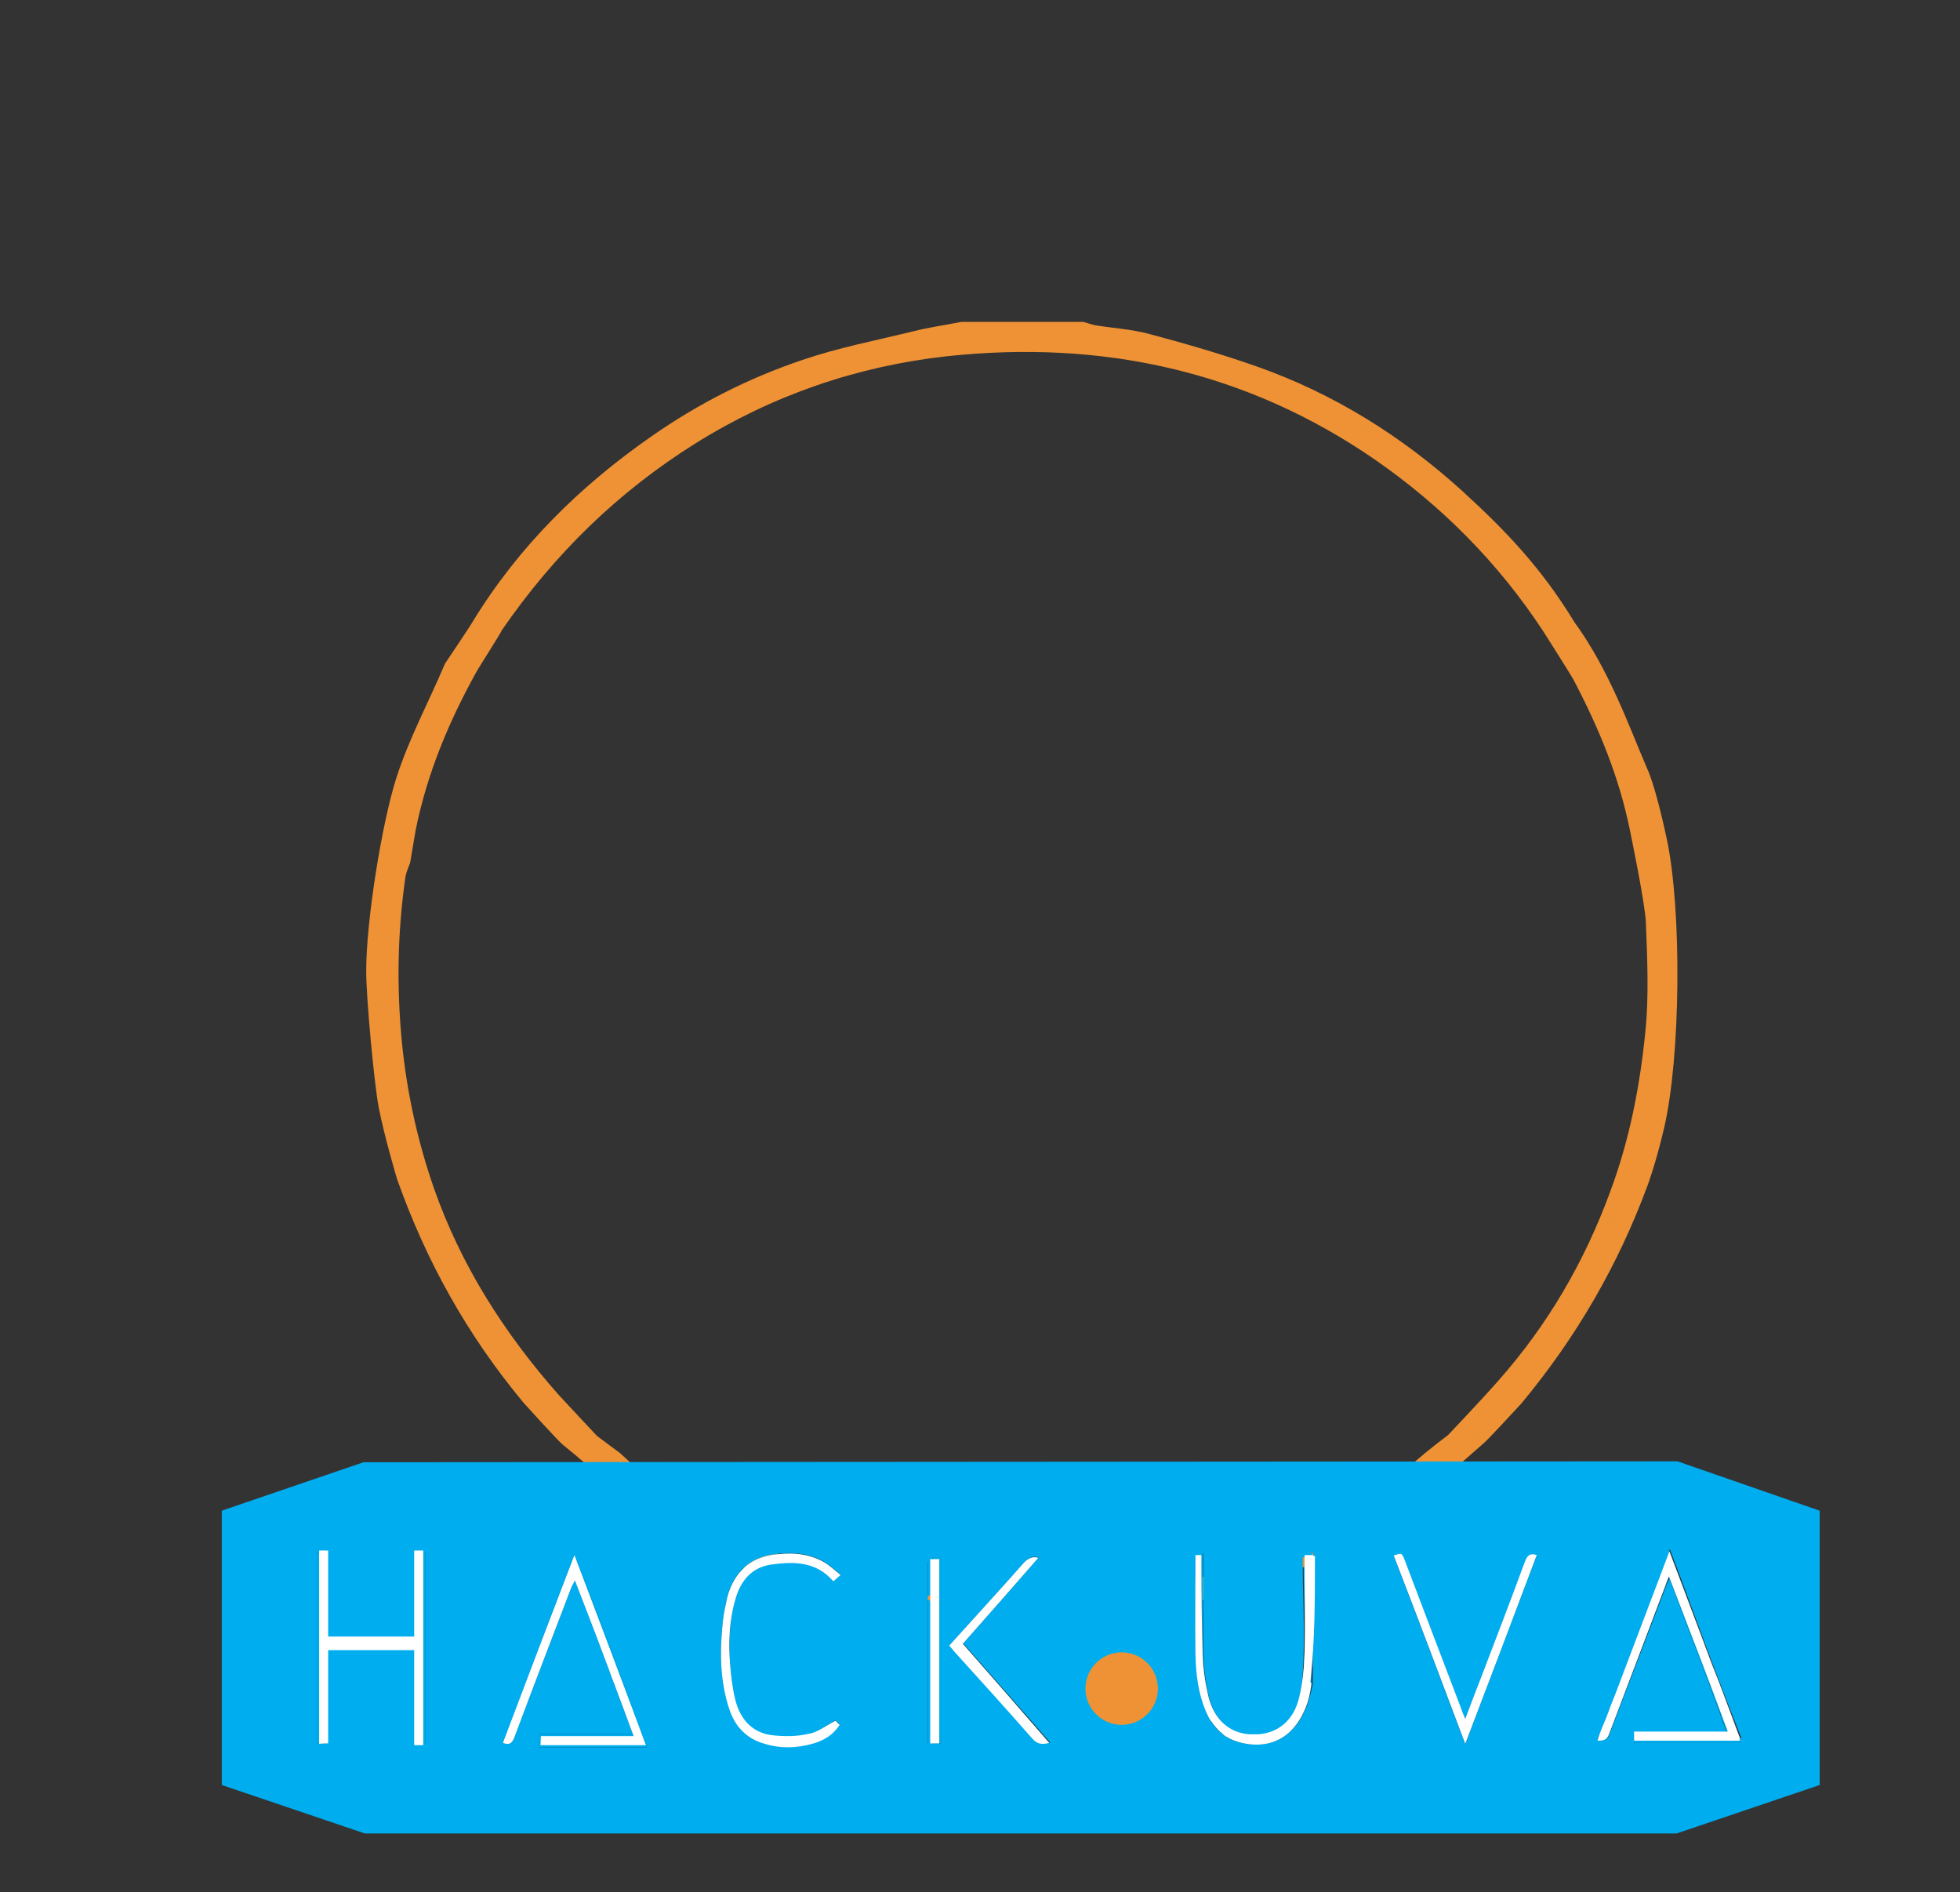 <svg width="433" height="418" xmlns="http://www.w3.org/2000/svg">
 <rect width="100%" height="100%" fill="#333333" stroke="none"/>
 <style type="text/css">.st0{fill:#EF9235;}
	.st1{fill:#FFFFFF;}
	.st2{fill:#00ADEF;}
	.st3{fill:none;stroke:#EF9235;stroke-width:5;stroke-miterlimit:10;}
	.st4{fill:#FFFFFF;stroke:#FFFFFF;stroke-miterlimit:10;}</style>

 <g>
  <title>background</title>
  <path height="420" width="435" y="-1" x="-1" class="kSpqFtUp_0" d="m-1,-1l435,0l0,498l-435,0l0,-498z" id="canvas_background" fill="none"/>
 </g>
 <g>
  <title>Layer 1</title>
  <path class="kSpqFtUp_1" d="m139,140l172,0l0,190l-172,0l0,-190z" stroke="#ef9235" id="svg_11" stroke-linecap="null" stroke-linejoin="null" stroke-width="6" fill="none"/>
  <path class="kSpqFtUp_2" d="m84,140l284,0l0,186l-284,0l0,-186z" stroke="#ef9235" fill="none" stroke-width="6" id="svg_9"/>
  <path id="XMLID_48_" class="st2 kSpqFtUp_3" d="m384.2,384l-23.2,0c0,0 0,0.2 0,0c0,0.2 0,0 0,1l23.4,0c0,-1 -0.1,-0.8 -0.2,-1zm-2.7,-1l-20.6,0c0,0 0,-0.1 0,0l20.7,0c0,-0.2 -0.1,0 -0.1,0zm-28.7,1c0.6,-1 1.3,-3.4 1.9,-5.2c-0.6,1.8 -1.2,4.2 -1.9,5.2l0,0zm-62.9,-12c0,-0.1 0,-0.3 0,-0.4c0,0.1 0,0.2 0,0.3l0,0.1zm-1.9,-26.4c0,6.4 0.4,12.9 0.2,19.3c-0.1,3.4 -0.3,6.9 -1.1,10.1c-1.2,5 -4.5,7.8 -9,8.1c4.5,-0.3 7.9,-3.1 9.2,-8.1c0.8,-3.3 1.4,-6.7 1.5,-10.1c0.2,-6.4 0.3,-12.9 0.3,-19.3l0,-1.6l-1,0l0,1.6l-0.1,0zm-14.4,39.2c-0.6,-0.2 -1.3,-0.4 -1.8,-0.7c0.5,0.3 1.2,0.5 1.8,0.7c4.6,1.3 8.7,0.4 11.6,-2.5c-2.9,2.9 -7,3.9 -11.6,2.5zm-68.6,0.4c1,0 0.8,0 1,0l0,-40.2l-1,0l0,40.2zm-86,-0.2l0,1l23.8,0c-0.1,-1 -0.1,-0.8 -0.2,-1l-23.6,0zm21,-2c-1.4,-3.4 -2.7,-6.9 -4.1,-10.5c1.3,3.4 2.6,6.9 3.9,10.5l0.2,0zm-13,-33.9c2.2,5.8 4.3,11.4 6.5,17c-2.1,-5.7 -4.3,-11.5 -6.5,-17.3c-0.3,0.7 -0.6,1.2 -0.8,1.7c-4.2,11 -8.4,22 -12.5,33c-0.2,0.5 -0.4,0.9 -0.7,1.2c-0.1,0.1 -0.1,0.1 -0.2,0.2c-0.1,0.1 -0.3,0.2 -0.5,0.2c-0.3,0.1 -0.7,0 -1.3,-0.2l0,0c1.5,0.6 2.1,-0.1 2.6,-1.4c4.1,-11 8.3,-22 12.5,-32.9c0.4,-0.4 0.6,-0.8 0.9,-1.5zm-10,20.3c-2,5.2 -3.9,10.6 -5.9,15.6l0,0c2,-5 4,-10.4 5.9,-15.6zm-25,-7.4l-20,0l0,-19l-2,0l0,42.2c1,-0.1 2,-0.1 2,-0.1l0,-21.1l20,0l0,21l2,0l0,-42l-2,0l0,19z"/>
  <g id="lKbWxD.tif_1_">
   <g id="XMLID_7_">
    <path class="st0 kSpqFtUp_4" d="m368.2,185.2c-2.6,-12.1 -4.3,-15.4 -4.3,-15.4c-3.9,-9 -8.3,-21.7 -16.1,-32.4c-7.3,-12 -15.3,-20.3 -24.6,-28.8c-13.4,-12.2 -28.6,-21.7 -45.7,-27.7c-7.7,-2.7 -15.6,-5 -23.5,-7.1c-4,-1.1 -8.2,-1.3 -12.3,-2c-0.8,-0.2 -1.6,-0.5 -2.4,-0.7l-26.9,0c-3.5,0.7 -7.2,1.2 -10.7,2.1c-8.2,2 -16.5,3.6 -24.4,6.3c-11.9,4 -23.1,9.7 -33.4,16.9c-15.8,11 -29.3,24.3 -39.4,40.8c-0.8,1.4 -6.2,9.4 -6.2,9.4c-3.5,8.3 -7.8,16.2 -10.7,25.1c-3.3,10.3 -6.7,31.8 -6.7,42.8c0,6.1 1.8,25.3 2.8,30.3c1.2,6.2 4,15.6 4,15.6c6.4,18.1 15.5,34.5 28,49.5c0,0 7.5,8.3 8.6,9.2c4,3.2 7.8,6.6 11.5,10.1c0.7,0.7 8.6,7.4 8.6,7.4c11.6,5.6 23.4,11.4 34.6,16.9l94.2,-0.1c10.8,-5.3 22.6,-11.1 34.4,-16.8c0,0 7.8,-6.8 8.4,-7.4c4,-3.6 8,-7.1 12,-10.6c0.8,-0.7 7.4,-7.8 8.2,-8.7c12.1,-14.6 21.3,-30.5 27.8,-48.1c0,0 1.8,-4.8 3.6,-12.5c3.7,-15.7 4,-48.2 0.6,-64.1zm-4.7,42.6c-1.2,12.1 -3.5,24 -7.8,35.5c-5.7,15.5 -13.8,29.4 -24.7,41.7c-3.4,3.9 -11.1,12 -11.1,12c-2,1.5 -3.4,2.6 -5.1,4c0,0 -7.9,6.7 -8.6,7.2c-15.8,12 -33.8,19.2 -53,23.3c-12.8,2.7 -26,3.1 -38.9,2c-21.5,-1.9 -41.8,-7.8 -60.1,-19.7c-1.2,-0.8 -2.3,-1.6 -3.5,-2.1c-4.4,-1.9 -13.7,-10.7 -13.7,-10.7c-1.6,-1.2 -3,-2.2 -5.1,-3.8c0,0 -7.8,-8.3 -8.5,-9.1c-12,-13.6 -21.6,-28.6 -27.6,-45.8c-3.6,-10.4 -5.9,-21 -7,-31.9c-1.2,-12.3 -1,-24.6 0.8,-36.9c0.2,-0.9 0.6,-1.9 1,-2.9l1.2,-7.1c2.5,-12.5 7.3,-24 13.4,-35c0.4,-0.8 5.8,-9.2 5.6,-9.2c11.7,-17 25.8,-30.7 42.9,-41.4c17,-10.6 35.6,-17 55.4,-19.2c34.3,-3.7 66.3,3.2 94.9,23c14.5,10.1 26.9,22.5 36.9,37.7c0,0 6.3,9.9 6.8,10.9c5.5,10.5 10,21.3 12.4,33.2c0,0 3.3,15.8 3.5,20.2c0.3,8 0.7,16.1 -0.1,24.1z" id="svg_2"/>
    <path id="XMLID_8_" class="st1 kSpqFtUp_5" d="m363.6,169.8"/>
   </g>
  </g>
  <path id="XMLID_65_" class="st2 kSpqFtUp_6" d="m370.6,322.8l-290.3,0.2l-31.3,10.7l0,60.6l31.6,10.7l289.8,0l31.6,-10.7l0,-60.6l-31.4,-10.9zm-276.6,62.2l-2,0l0,-21l-20,0l0,21.1c0,0 -1,0.1 -2,0.1l0,-42.2l2,0l0,19l20,0l0,-19l2,0l0,42zm48.8,1l-23.8,0l0,-1l0,0l0,-2l20.8,0c-1.3,-3.6 -2.6,-7 -3.9,-10.5c-0.1,-0.3 -0.2,-0.7 -0.4,-1c-0.4,-1.1 -0.8,-2.2 -1.2,-3.3c-0.3,-0.7 -0.5,-1.4 -0.8,-2.1c-2.1,-5.7 -4.3,-11.3 -6.5,-17c-0.3,0.7 -0.6,1.1 -0.8,1.6c-4.2,11 -8.4,21.9 -12.5,32.9c-0.5,1.4 -1.1,2 -2.6,1.4l0,0l0,0l0,0l0,0c2,-5 3.9,-10.4 5.9,-15.6c3.3,-8.6 6.6,-17.4 9.9,-26.2c5.4,14.2 10.6,27.8 15.8,41.8l-0.2,0c0.2,0.2 0.2,0 0.3,1zm18.5,-18.2c0.2,2.5 0.5,5.1 1.1,7.6c1.1,4.6 3.9,7.5 8.2,8c2.6,0.3 5.4,0.3 8,-0.3c2,-0.4 3.8,-1.9 6,-3.1c0.1,0.1 0.4,0.5 0.9,0.9c-1.4,2.2 -3.4,3.4 -5.7,4.1c-3.7,1.1 -7.5,1.2 -11.2,0c-3.6,-1.1 -6.2,-3.6 -7.5,-7.6c-2.1,-6.3 -2.1,-12.9 -1.4,-19.4c0.2,-1.8 0.6,-3.6 1,-5.4c1.5,-5.4 4.9,-8.4 9.8,-9.2c3.9,-0.6 7.8,-0.5 11.4,1.5c1.3,0.7 2.4,1.8 3.8,2.9c-0.7,0.6 -1.1,1 -1.6,1.4c-3.8,-4.4 -8.7,-4.4 -13.7,-3.7c-4.2,0.6 -6.8,3.4 -8,7.9c-1.3,4.8 -1.4,9.6 -1.1,14.4zm46.7,17.3c-0.3,0 -0.5,0 -0.7,0c-0.1,0 -0.2,0 -0.3,0c-0.2,0 -0.5,0 -1,0.1l0,0c-0.2,0 0,0 -1,0l0,-40.2l1,0l0,-1l2,0l0,41.1zm20.2,-1.1c-5.7,-6.5 -11.5,-12.9 -17.3,-19.3c-0.3,-0.4 -0.7,-0.8 -1.1,-1.3c2,-2.2 3.9,-4.3 5.9,-6.5c3.5,-3.9 7,-7.7 10.5,-11.7c1.1,-1.2 2.1,-1.5 3.3,-1.2c-5.6,6.4 -11.2,12.8 -16.7,19c6.4,7.3 12.7,14.5 19.2,21.9c-1.7,0.5 -2.8,0.3 -3.8,-0.9zm61.8,-40.2l0,0c0,9.3 0,18.5 0,27.7l0,0c0,0.1 0,0.3 0,0.4c-0.1,1 -0.4,2 -0.7,3c-0.8,3.1 -2.2,5.6 -4.1,7.4c-2.9,2.9 -7,3.8 -11.6,2.5c-0.6,-0.2 -1.3,-0.4 -1.8,-0.7c-0.4,-0.2 -0.8,-0.4 -1.1,-0.6c-0.2,-0.1 -0.4,-0.2 -0.5,-0.4c-0.3,-0.3 -0.7,-0.5 -1,-0.8c-0.5,-0.5 -0.9,-0.9 -1.3,-1.5c-0.1,-0.2 -0.3,-0.4 -0.4,-0.5l0,0c-0.1,-0.2 -0.3,-0.4 -0.4,-0.6c-0.1,-0.2 -0.2,-0.4 -0.3,-0.6c-0.2,-0.4 -0.4,-0.8 -0.6,-1.3c-1.6,-3.9 -2.1,-8 -2.2,-12.2c-0.1,-7.1 -0.1,-14.1 -0.1,-21.1l0,-0.2c0,-0.1 0,-0.2 0.1,-0.2l0,-0.1c0,-0.1 0,-0.1 0,-0.2c0,0 0,0 0,-0.1s0,-0.3 0,-0.6l1.8,0l0,2.5c0,6.8 -0.1,13.6 0.1,20.4c0.1,3 0.5,6.1 1.2,9c1.3,5 4.5,7.8 9,8.2c0.3,0 0.6,0 0.8,0c0.4,0 0.7,0 1,0c4.5,-0.3 7.9,-3.1 9.1,-8.1c0.8,-3.3 0.9,-6.7 1,-10.1c0.2,-6.4 -0.2,-12.9 -0.2,-19.3l0,-1.7l1,0l0,-1l1.3,0c0,0.3 0.1,0.5 0.1,0.6c0,0 -0.2,0 -0.2,0.2l-0.2,-0.2l0,0.2l0.2,0zm33.7,41.5c-5.3,-14.1 -10.5,-27.9 -15.8,-41.6c1.8,-0.6 1.8,-0.6 2.5,1.2c4.1,10.9 8.3,21.8 12.4,32.6c0.2,0.7 0.5,1.3 0.9,2.3c1.2,-3.2 2.3,-6.1 3.4,-8.9c3.3,-8.6 6.6,-17.2 9.8,-25.9c0.5,-1.4 1.1,-2 2.6,-1.4c-5.2,13.7 -10.4,27.5 -15.8,41.7zm60.7,-0.3l-23.4,0c0,-1 0,-0.8 0,-1s0,-0.5 0,-0.8l0,-0.2l0,0c0,-0.1 0,0 0,0l20.6,0c-4.3,-12 -8.5,-22.9 -12.8,-34.3c-0.4,0.9 -0.6,1.2 -0.8,1.8c-4.1,10.9 -8.3,21.6 -12.4,32.5c-0.5,1.3 -1,1.8 -2.6,1.2l0,-0.3l0,0c0.6,-1 1.3,-3.2 2,-5c0.6,-1.7 1.3,-3.4 2,-5.1c3.9,-10.4 7.9,-20.9 11.9,-31.6c2.6,6.8 5.1,13.7 7.6,20.4c0.4,1.2 0.9,2.3 1.3,3.5c0.5,1.4 1.1,2.8 1.6,4.2c0.1,0.3 0.3,0.7 0.4,1c1.6,4.3 3.3,8.5 4.9,12.6l-0.2,0c-0.2,0.3 -0.1,0.1 -0.1,1.1z"/>
  <path id="XMLID_57_" class="st2 kSpqFtUp_7" d="m142.8,385l-23.8,0l0,-2l21,0c-1.4,-3.4 -2.7,-6.9 -4.1,-10.5c-0.1,-0.3 -0.2,-0.7 -0.4,-1c-0.4,-1.1 -0.8,-2.2 -1.2,-3.3c-0.3,-0.7 -0.5,-1.4 -0.8,-2.1c-2.1,-5.7 -4.3,-11.5 -6.5,-17.3c-0.3,0.7 -0.6,1.2 -0.8,1.7c-4.2,11 -8.4,22 -12.5,33c-0.2,0.5 -0.4,0.9 -0.7,1.2c-0.1,0.1 -0.1,0.1 -0.2,0.2c-0.1,0.1 -0.3,0.2 -0.5,0.2c-0.3,0.1 -0.7,0 -1.2,-0.2l0,0l0,0c2,-5 3.9,-10.4 5.9,-15.6c3.3,-8.6 6.6,-17.4 9.9,-26.2c5.4,14.3 10.6,27.9 15.9,41.9z"/>
  <path id="XMLID_24_" class="st2 kSpqFtUp_8" d="m184.6,380.1c0.1,0.1 0.4,0.5 0.9,0.9c-1.4,2.2 -3.4,3.4 -5.7,4.1c-3.7,1.1 -7.5,1.2 -11.2,0c-3.6,-1.1 -6.2,-3.6 -7.5,-7.6c-2.1,-6.3 -2.1,-12.9 -1.4,-19.4c0.2,-1.8 0.6,-3.6 1,-5.4c1.5,-5.4 4.9,-8.4 9.8,-9.2c3.9,-0.6 7.8,-0.5 11.4,1.5c1.3,0.7 2.4,1.8 3.8,2.9c-0.7,0.6 -1.1,1 -1.6,1.4c-3.8,-4.4 -8.7,-4.4 -13.7,-3.7c-4.2,0.6 -6.8,3.4 -8,7.9c-1.3,4.6 -1.5,9.4 -1.1,14.2c0.2,2.5 0.5,5.1 1.1,7.6c1.1,4.6 3.9,7.5 8.2,8c2.6,0.3 5.4,0.3 8,-0.3c2,-0.3 3.8,-1.8 6,-2.9z"/>
  <path id="XMLID_35_" class="st2 kSpqFtUp_9" d="m208,344l0,41.1c-0.3,0 -0.5,0 -0.7,0c-0.1,0 -0.2,0 -0.3,0c-0.2,0 -0.5,0 -1,0.1l0,-41.2l2,0z"/>
  <path id="XMLID_22_" class="st2 kSpqFtUp_10" d="m231.8,385c-1.6,0.4 -2.6,0.3 -3.7,-0.9c-5.7,-6.5 -11.5,-12.9 -17.3,-19.3c-0.3,-0.4 -0.7,-0.8 -1.1,-1.3c2,-2.2 3.9,-4.3 5.9,-6.5c3.5,-3.9 7,-7.7 10.5,-11.7c1.1,-1.2 2.1,-1.5 3.3,-1.2c-5.6,6.4 -11.2,12.8 -16.7,19c6.4,7.3 12.7,14.5 19.1,21.9z"/>
  <path id="XMLID_36_" class="st2 kSpqFtUp_11" d="m290,343.6l0,0.2l0,0c0,9.2 -0.1,18.5 -0.3,27.7c0,0.1 0.1,0.2 0.1,0.3c-0.1,1 -0.3,2 -0.6,3c-2.2,8.2 -8.3,12.1 -15.7,9.9c-2.4,-0.7 -4.2,-2.1 -5.7,-4c-0.1,-0.2 -0.2,-0.4 -0.4,-0.5l0,0c-0.1,-0.2 -0.2,-0.4 -0.4,-0.6c-0.1,-0.2 -0.2,-0.4 -0.3,-0.6c-0.2,-0.4 -0.4,-0.8 -0.6,-1.3c-1.6,-3.9 -2.1,-8 -2.2,-12.2c-0.1,-7.1 -0.1,-14.1 -0.1,-21.1l0,-0.2c0,-0.1 0,-0.2 0.1,-0.2l0,-0.1c0,0 0,-0.1 0,-0.2c0,0 0,0 0,-0.1s0,-0.3 0,-0.6l1.8,0l0,2.5c0,6.8 -0.1,13.6 0.1,20.4c0.1,3 0.5,6.1 1.2,9c1.3,5 4.5,7.8 9,8.2c0.3,0 0.6,0 0.8,0c0.4,0 0.7,0 1,0c4.5,-0.3 7.9,-3.1 9.1,-8.1c0.8,-3.3 1.4,-6.7 1.5,-10.1c0.2,-6.4 0.2,-12.9 0.2,-19.3l0,-2.6l1.3,0c0,0.3 0.1,0.5 0.1,0.6c0,0 -0.2,0 -0.2,0.1c0.4,-0.1 0.2,-0.2 0.2,-0.1z"/>
  <path id="XMLID_21_" class="st2 kSpqFtUp_12" d="m339.5,343.5c-5.2,13.8 -10.4,27.6 -15.8,41.7c-5.3,-14.1 -10.5,-27.9 -15.8,-41.6c1.8,-0.6 1.8,-0.6 2.5,1.2c4.1,10.9 8.3,21.8 12.4,32.6c0.2,0.7 0.5,1.3 0.9,2.3c1.2,-3.2 2.3,-6.1 3.4,-8.9c3.3,-8.6 6.6,-17.2 9.8,-25.9c0.5,-1.3 1.1,-1.9 2.6,-1.4z"/>
  <path id="XMLID_34_" class="st2 kSpqFtUp_13" d="m384.4,384l-23.4,0c0,0 0,-0.1 0,-0.2c0,-0.2 0,-0.4 0,-0.7l0,-0.1l20.7,0c-0.1,-0.2 -0.1,-0.3 -0.2,-0.5c-4.3,-11.8 -8.5,-22.7 -12.8,-34.1c-0.4,0.9 -0.6,1.3 -0.8,1.9c-4.1,10.9 -8.3,21.7 -12.4,32.6c-0.5,1.3 -1,2.1 -2.6,1.5l0,0c0.6,-1.7 1.3,-3.4 1.9,-5.2c0.6,-1.7 1.3,-3.5 2,-5.2c3.9,-10.4 7.9,-21 11.9,-31.6c2.6,6.8 5.1,13.6 7.6,20.4c0.4,1.2 0.9,2.3 1.3,3.5c0.5,1.4 1.1,2.8 1.6,4.1c0.1,0.3 0.3,0.7 0.4,1c1.6,4.3 3.2,8.5 4.8,12.6z"/>
  <path d="m239.8,373a8,8 0 1 1 16,0a8,8 0 1 1 -16,0" id="XMLID_6_" class="st0 kSpqFtUp_14"/>
  <path d="m247.5,377l0,41" id="XMLID_5_" class="st3 kSpqFtUp_15"/>
  <path d="m248,415.5l-216,0" id="XMLID_4_" class="st3 kSpqFtUp_16"/>
  <path d="m32.5,418l0,-107" id="XMLID_3_" class="st3 kSpqFtUp_17"/>
  <path d="m366,313.5l-335,0" stroke-width="17" id="XMLID_2_" class="st3 kSpqFtUp_18"/>
  <path id="XMLID_32_" class="st4 kSpqFtUp_19" d="m384.4,384.5l-23.4,0c0,-0.3 0,-0.5 0,-0.7s0,-0.4 0,-0.7l0,-0.1c0,-0.1 0,-0.3 0,-0.5l20.7,0c-4.4,-12 -8.6,-22.8 -13,-34.3c-0.4,0.9 -0.6,1.5 -0.8,2.1c-4.1,10.9 -8.3,21.8 -12.4,32.7c-0.5,1.3 -1,1.5 -2.6,1.5l0,0c0.6,-2 1.3,-3.5 2,-5.2c0.6,-1.7 1.3,-3.5 2,-5.2c3.9,-10.3 7.9,-20.8 11.9,-31.4c2.6,6.8 5.1,13.5 7.6,20.1c0.4,1.2 0.9,2.3 1.3,3.5c0.5,1.4 1.1,2.8 1.6,4.1c0.1,0.3 0.3,0.7 0.4,1c1.6,4.2 3.1,8.3 4.7,12.6c-0.1,0.2 0,0.3 0,0.5z"/>
  <path id="XMLID_33_" class="st4 kSpqFtUp_20" d="m119.5,383.5l20.5,0c-0.1,-0.2 -0.1,-0.3 -0.2,-0.5c-1.3,-3.6 -2.6,-7 -3.9,-10.5c-0.1,-0.3 -0.2,-0.7 -0.4,-1c-0.4,-1.1 -0.8,-2.2 -1.2,-3.3c-0.3,-0.7 -0.5,-1.4 -0.8,-2.1c-2.1,-5.7 -4.3,-11.3 -6.5,-17c-0.3,0.7 -0.6,1.1 -0.8,1.6c-4.2,11 -8.4,21.9 -12.5,32.9c-0.5,1.4 -1.1,2 -2.6,1.4l0,0l0,0c5.2,-13.8 10.4,-27.4 15.8,-41.5c5.3,14 10.5,27.7 15.6,41.5c0.1,0.2 0.1,0.3 0.2,0.5l-23.3,0l0.1,-2l0,0z"/>
  <path id="XMLID_20_" class="st4 kSpqFtUp_21" d="m93.5,342.5l0,43l-2,0l0,-21l-19,0l0,20.6c-1,0 -2,0.1 -2,0.1l0,-42.7l2,0l0,19l19,0l0,-19l2,0l0,0z"/>
  <path id="XMLID_45_" class="st4 kSpqFtUp_22" d="m290.5,343.8l0,0c0,9.3 0,18.5 -1,27.7l0,0c0,0.1 0.2,0.3 0.2,0.4c-0.1,1 -0.3,2 -0.5,3c-0.8,3.1 -2.2,5.6 -4,7.4c-2.9,2.9 -7,3.8 -11.6,2.5c-0.6,-0.2 -1.2,-0.4 -1.8,-0.7c-0.4,-0.2 -0.7,-0.4 -1.1,-0.6c-0.2,-0.1 -0.3,-0.2 -0.5,-0.4c-0.1,-0.1 -0.2,-0.2 -0.3,-0.3c-0.1,-0.1 -0.2,-0.2 -0.3,-0.2c-0.1,-0.1 -0.2,-0.2 -0.3,-0.3l-0.1,-0.1l-0.1,-0.1c-0.4,-0.4 -0.7,-0.8 -1.1,-1.3c-0.1,-0.2 -0.2,-0.4 -0.4,-0.5l0,0c-0.1,-0.2 -0.2,-0.4 -0.4,-0.6c-0.1,-0.2 -0.2,-0.4 -0.3,-0.6c-0.2,-0.4 -0.4,-0.8 -0.6,-1.3c-1.6,-3.9 -2.1,-8 -2.2,-12.2c-0.1,-7.1 0,-14.1 0,-21.1c0,-0.1 0,-0.3 0,-0.5l0,-0.1c0,-0.1 0,-0.1 0,-0.2c0,0 0,0 0,-0.1s0,-0.1 0,-0.1l1.3,0l0,2c0,6.8 0.1,13.6 0.3,20.4c0.1,3 0.6,6.1 1.3,9c1.3,5 4.6,7.9 9.1,8.2c0.3,0 0.6,0 0.8,0c0.4,0 0.7,0 1,0c4.5,-0.3 7.9,-3.1 9.1,-8.1c0.8,-3.3 1.1,-6.7 1.2,-10.1c0.2,-6.4 0,-12.9 0,-19.3l0,-2.1l1.8,0c0,0 0.1,0 0.1,0.1c0,0 0,0 0.1,0.1c0.3,0 0.3,0 0.3,0.1z"/>
  <path id="XMLID_19_" class="st4 kSpqFtUp_23" d="m184.6,380.1c0.1,0.1 0.4,0.5 0.9,0.9c-1.4,2.2 -3.4,3.4 -5.7,4.1c-3.7,1.1 -7.5,1.2 -11.2,0c-3.6,-1.1 -6.2,-3.6 -7.5,-7.6c-2.1,-6.3 -2.1,-12.9 -1.4,-19.4c0.2,-1.8 0.6,-3.6 1,-5.4c1.5,-5.4 4.9,-8.4 9.8,-9.2c3.9,-0.6 7.8,-0.5 11.4,1.5c1.3,0.7 2.4,1.8 3.8,2.9c-0.7,0.6 -1.1,1 -1.6,1.4c-3.8,-4.4 -8.7,-4.4 -13.7,-3.7c-4.2,0.6 -6.8,3.4 -8,7.9c-1.3,4.6 -1.5,9.4 -1.1,14.2c0.2,2.5 0.5,5.1 1.1,7.6c1.1,4.6 3.9,7.5 8.2,8c2.6,0.3 5.4,0.3 8,-0.3c2,-0.3 3.8,-1.8 6,-2.9z"/>
  <path id="XMLID_17_" class="st4 kSpqFtUp_24" d="m339.5,343.5c-5.2,13.8 -10.4,27.6 -15.8,41.7c-5.3,-14.1 -10.5,-27.9 -15.8,-41.6c1.8,-0.6 1.8,-0.6 2.5,1.2c4.1,10.9 8.3,21.8 12.4,32.6c0.2,0.7 0.5,1.3 0.9,2.3c1.2,-3.2 2.3,-6.1 3.4,-8.9c3.3,-8.6 6.6,-17.2 9.8,-25.9c0.5,-1.3 1.1,-1.9 2.6,-1.4z"/>
  <path id="XMLID_13_" class="st4 kSpqFtUp_25" d="m231.8,385c-1.6,0.4 -2.6,0.3 -3.7,-0.9c-5.7,-6.5 -11.5,-12.9 -17.3,-19.3c-0.3,-0.4 -0.7,-0.8 -1.1,-1.3c2,-2.2 3.9,-4.3 5.9,-6.5c3.5,-3.9 7,-7.7 10.5,-11.7c1.1,-1.2 2.1,-1.5 3.3,-1.2c-5.6,6.4 -11.2,12.8 -16.7,19c6.4,7.3 12.7,14.5 19.1,21.9z"/>
  <path id="XMLID_15_" class="st4 kSpqFtUp_26" d="m207.5,344.5l0,40.6c0,0 -0.1,0 -0.2,0s-0.2,0 -0.3,0c-0.3,0 -0.6,0 -1,0c-0.2,0 -0.3,0 -0.5,0l0,-40.7l2,0l0,0.1z"/>
  <path class="kSpqFtUp_27" d="m86,188l275,-1" stroke="#ef9235" id="svg_10" stroke-linecap="null" stroke-linejoin="null" stroke-dasharray="null" stroke-width="6" fill="none"/>
  <path class="kSpqFtUp_28" d="m142,186l86,-44" stroke="#ef9235" id="svg_39" stroke-linecap="null" stroke-linejoin="null" stroke-dasharray="null" stroke-width="5" fill="none"/>
  <path class="kSpqFtUp_29" d="m314,188l-88,-46" stroke="#ef9235" id="svg_40" stroke-linecap="null" stroke-linejoin="null" stroke-dasharray="null" stroke-width="6" fill="none"/>
  <path class="kSpqFtUp_30" d="m173,312l0,-123" stroke="#ef9235" id="svg_41" stroke-linecap="null" stroke-linejoin="null" stroke-dasharray="null" stroke-width="6" fill="none"/>
  <path class="kSpqFtUp_31" d="m207,312l0,-124" stroke="#ef9235" id="svg_42" stroke-linecap="null" stroke-linejoin="null" stroke-dasharray="null" stroke-width="6" fill="none"/>
  <path class="kSpqFtUp_32" d="m242,314l0,-126" stroke="#ef9235" id="svg_43" stroke-linecap="null" stroke-linejoin="null" stroke-dasharray="null" stroke-width="6" fill="none"/>
  <path class="kSpqFtUp_33" d="m279,313l0,-125" stroke="#ef9235" id="svg_47" stroke-linecap="null" stroke-linejoin="null" stroke-dasharray="null" stroke-width="6" fill="none"/>
 </g>
 <style>.kSpqFtUp_0{stroke-dasharray:1866 1868;stroke-dashoffset:1867;animation:kSpqFtUp_draw 1666ms linear 0ms forwards;}.kSpqFtUp_1{stroke-dasharray:724 726;stroke-dashoffset:725;animation:kSpqFtUp_draw 1666ms linear 25ms forwards;}.kSpqFtUp_2{stroke-dasharray:940 942;stroke-dashoffset:941;animation:kSpqFtUp_draw 1666ms linear 50ms forwards;}.kSpqFtUp_3{stroke-dasharray:739 741;stroke-dashoffset:740;animation:kSpqFtUp_draw 1666ms linear 75ms forwards;}.kSpqFtUp_4{stroke-dasharray:1779 1781;stroke-dashoffset:1780;animation:kSpqFtUp_draw 1666ms linear 101ms forwards;}.kSpqFtUp_5{stroke-dasharray:0 2;stroke-dashoffset:1;animation:kSpqFtUp_draw 1666ms linear 126ms forwards;}.kSpqFtUp_6{stroke-dasharray:2210 2212;stroke-dashoffset:2211;animation:kSpqFtUp_draw 1666ms linear 151ms forwards;}.kSpqFtUp_7{stroke-dasharray:214 216;stroke-dashoffset:215;animation:kSpqFtUp_draw 1666ms linear 176ms forwards;}.kSpqFtUp_8{stroke-dasharray:165 167;stroke-dashoffset:166;animation:kSpqFtUp_draw 1666ms linear 202ms forwards;}.kSpqFtUp_9{stroke-dasharray:87 89;stroke-dashoffset:88;animation:kSpqFtUp_draw 1666ms linear 227ms forwards;}.kSpqFtUp_10{stroke-dasharray:115 117;stroke-dashoffset:116;animation:kSpqFtUp_draw 1666ms linear 252ms forwards;}.kSpqFtUp_11{stroke-dasharray:195 197;stroke-dashoffset:196;animation:kSpqFtUp_draw 1666ms linear 277ms forwards;}.kSpqFtUp_12{stroke-dasharray:171 173;stroke-dashoffset:172;animation:kSpqFtUp_draw 1666ms linear 303ms forwards;}.kSpqFtUp_13{stroke-dasharray:212 214;stroke-dashoffset:213;animation:kSpqFtUp_draw 1666ms linear 328ms forwards;}.kSpqFtUp_14{stroke-dasharray:51 53;stroke-dashoffset:52;animation:kSpqFtUp_draw 1666ms linear 353ms forwards;}.kSpqFtUp_15{stroke-dasharray:41 43;stroke-dashoffset:42;animation:kSpqFtUp_draw 1666ms linear 378ms forwards;}.kSpqFtUp_16{stroke-dasharray:216 218;stroke-dashoffset:217;animation:kSpqFtUp_draw 1666ms linear 404ms forwards;}.kSpqFtUp_17{stroke-dasharray:107 109;stroke-dashoffset:108;animation:kSpqFtUp_draw 1666ms linear 429ms forwards;}.kSpqFtUp_18{stroke-dasharray:335 337;stroke-dashoffset:336;animation:kSpqFtUp_draw 1666ms linear 454ms forwards;}.kSpqFtUp_19{stroke-dasharray:213 215;stroke-dashoffset:214;animation:kSpqFtUp_draw 1666ms linear 479ms forwards;}.kSpqFtUp_20{stroke-dasharray:213 215;stroke-dashoffset:214;animation:kSpqFtUp_draw 1666ms linear 505ms forwards;}.kSpqFtUp_21{stroke-dasharray:212 214;stroke-dashoffset:213;animation:kSpqFtUp_draw 1666ms linear 530ms forwards;}.kSpqFtUp_22{stroke-dasharray:193 195;stroke-dashoffset:194;animation:kSpqFtUp_draw 1666ms linear 555ms forwards;}.kSpqFtUp_23{stroke-dasharray:165 167;stroke-dashoffset:166;animation:kSpqFtUp_draw 1666ms linear 580ms forwards;}.kSpqFtUp_24{stroke-dasharray:171 173;stroke-dashoffset:172;animation:kSpqFtUp_draw 1666ms linear 606ms forwards;}.kSpqFtUp_25{stroke-dasharray:115 117;stroke-dashoffset:116;animation:kSpqFtUp_draw 1666ms linear 631ms forwards;}.kSpqFtUp_26{stroke-dasharray:86 88;stroke-dashoffset:87;animation:kSpqFtUp_draw 1666ms linear 656ms forwards;}.kSpqFtUp_27{stroke-dasharray:276 278;stroke-dashoffset:277;animation:kSpqFtUp_draw 1666ms linear 681ms forwards;}.kSpqFtUp_28{stroke-dasharray:97 99;stroke-dashoffset:98;animation:kSpqFtUp_draw 1666ms linear 707ms forwards;}.kSpqFtUp_29{stroke-dasharray:100 102;stroke-dashoffset:101;animation:kSpqFtUp_draw 1666ms linear 732ms forwards;}.kSpqFtUp_30{stroke-dasharray:123 125;stroke-dashoffset:124;animation:kSpqFtUp_draw 1666ms linear 757ms forwards;}.kSpqFtUp_31{stroke-dasharray:124 126;stroke-dashoffset:125;animation:kSpqFtUp_draw 1666ms linear 782ms forwards;}.kSpqFtUp_32{stroke-dasharray:126 128;stroke-dashoffset:127;animation:kSpqFtUp_draw 1666ms linear 808ms forwards;}.kSpqFtUp_33{stroke-dasharray:125 127;stroke-dashoffset:126;animation:kSpqFtUp_draw 1666ms linear 833ms forwards;}@keyframes kSpqFtUp_draw{100%{stroke-dashoffset:0;}}@keyframes kSpqFtUp_fade{0%{stroke-opacity:1;}94.03%{stroke-opacity:1;}100%{stroke-opacity:0;}}</style>
</svg>